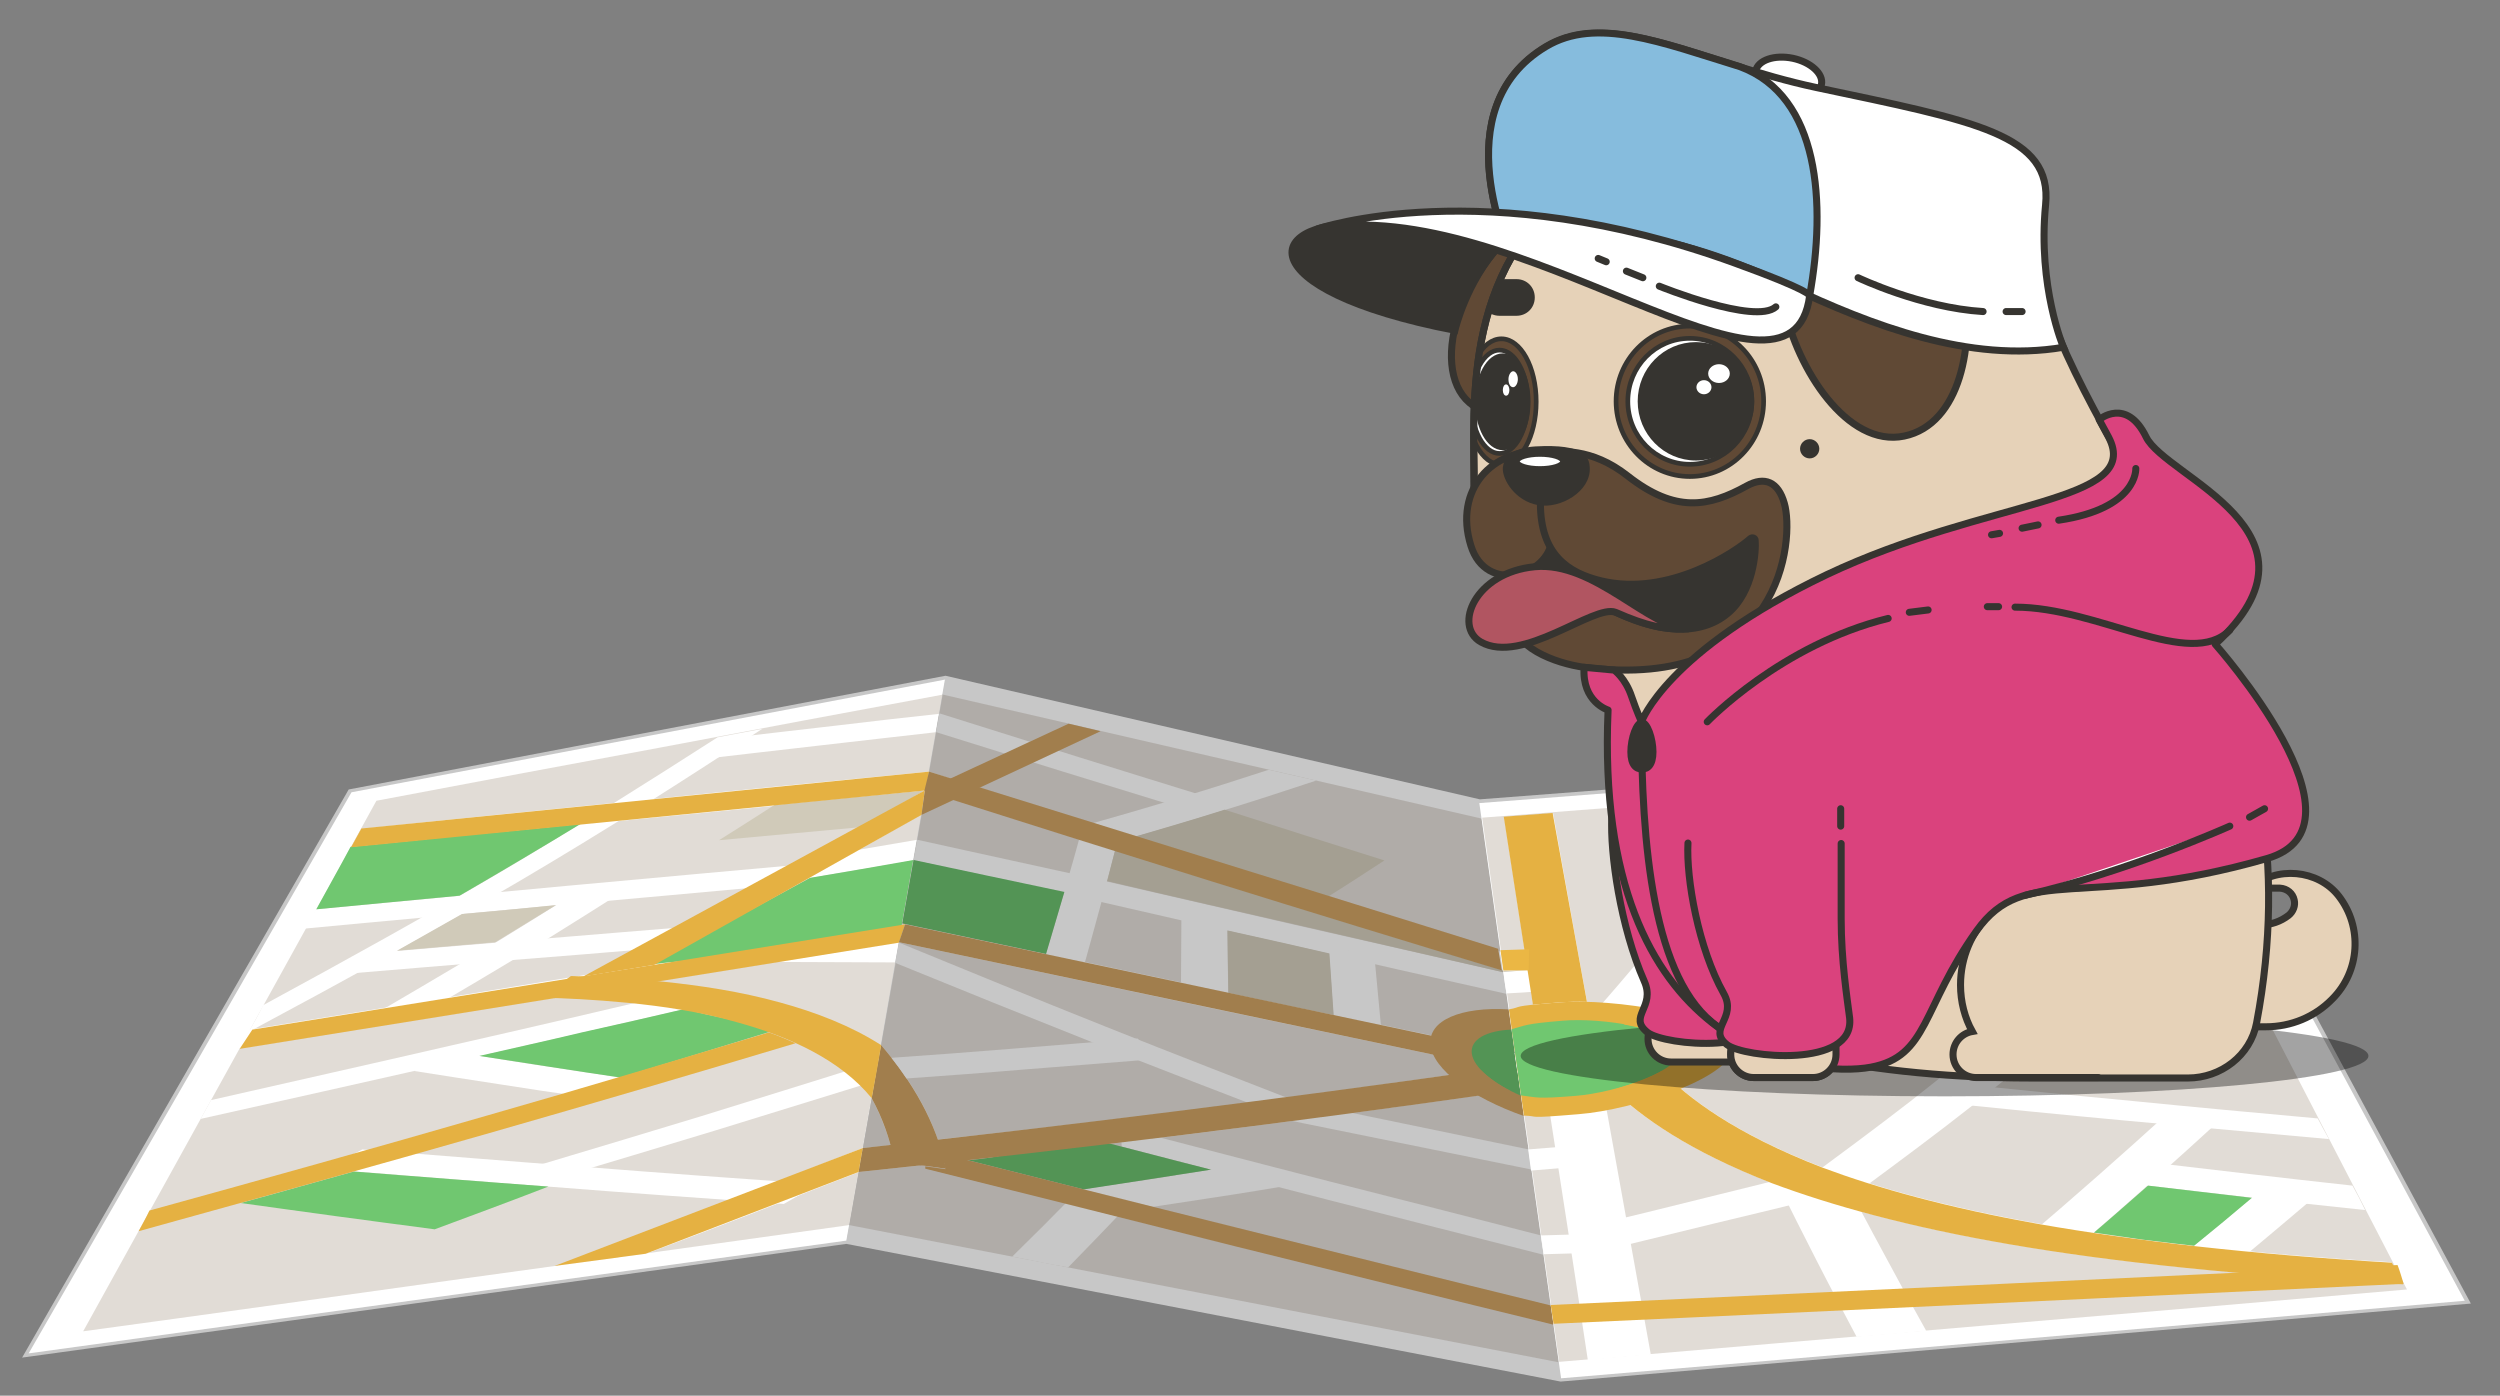 <?xml version="1.0" encoding="utf-8"?>
<!-- Generator: Adobe Illustrator 22.0.1, SVG Export Plug-In . SVG Version: 6.00 Build 0)  -->
<svg version="1.1" id="Capa_1" xmlns="http://www.w3.org/2000/svg" xmlns:xlink="http://www.w3.org/1999/xlink" x="0px" y="0px"
	 viewBox="0 0 532 297" style="enable-background:new 0 0 532 297;" xml:space="preserve">
<rect x="0" y="0" width="532" height="297" fill="#808080" stroke="none"/>
<style type="text/css">
	.st0{fill-rule:evenodd;clip-rule:evenodd;fill:#FFFFFF;}
	.st1{fill-rule:evenodd;clip-rule:evenodd;fill:#C7C7C7;}
	.st2{fill-rule:evenodd;clip-rule:evenodd;fill:#E1DCD6;}
	.st3{fill-rule:evenodd;clip-rule:evenodd;fill:#70C770;}
	.st4{fill-rule:evenodd;clip-rule:evenodd;fill:#D0CAB9;}
	.st5{fill-rule:evenodd;clip-rule:evenodd;fill:#B0ACA8;}
	.st6{fill-rule:evenodd;clip-rule:evenodd;fill:#A17E4D;}
	.st7{fill-rule:evenodd;clip-rule:evenodd;fill:#539455;}
	.st8{fill:#A17E4D;}
	.st9{fill-rule:evenodd;clip-rule:evenodd;fill:#A49F92;}
	.st10{fill:#FFFFFF;}
	.st11{fill-rule:evenodd;clip-rule:evenodd;fill:#E5B142;}
	.st12{fill-rule:evenodd;clip-rule:evenodd;fill:#EBB744;}
	.st13{fill:#E5B142;}
	.st14{opacity:0.36;}
	.st15{fill:#604935;stroke:#363430;stroke-width:1.5;stroke-linecap:round;stroke-miterlimit:10;}
	.st16{fill:#E6D2B8;stroke:#363430;stroke-width:1.5;stroke-linecap:round;stroke-miterlimit:10;}
	.st17{fill:#E6D2B8;stroke:#363430;stroke-width:1.5;stroke-linecap:round;stroke-linejoin:round;stroke-miterlimit:10;}
	.st18{clip-path:url(#SVGID_2_);}
	.st19{fill:#604935;stroke:#363430;stroke-linecap:round;stroke-miterlimit:10;}
	.st20{fill:#FFFFFF;stroke:#363430;stroke-linecap:round;stroke-miterlimit:10;}
	.st21{fill:#363430;stroke:#363430;stroke-linecap:round;stroke-miterlimit:10;}
	.st22{fill:#363430;}
	.st23{fill:none;stroke:#363430;stroke-width:1.5;stroke-linecap:round;stroke-miterlimit:10;}
	.st24{fill:#363430;stroke:#363430;stroke-width:1.5;stroke-linecap:round;stroke-miterlimit:10;}
	.st25{fill:#B15561;stroke:#363430;stroke-width:1.5;stroke-linecap:round;stroke-miterlimit:10;}
	.st26{fill:#DA427D;stroke:#363430;stroke-width:1.5;stroke-linecap:round;stroke-linejoin:round;stroke-miterlimit:10;}
	.st27{fill:#FFFFFF;stroke:#363430;stroke-width:1.5;stroke-linecap:round;stroke-miterlimit:10;}
	.st28{fill:#86BCDD;stroke:#363430;stroke-width:1.5;stroke-linecap:round;stroke-linejoin:round;stroke-miterlimit:10;}
	.st29{fill:#86BCDD;stroke:#363430;stroke-width:1.5;stroke-linejoin:round;stroke-miterlimit:10;}
	.st30{fill:#FFFFFF;stroke:#363430;stroke-width:1.5;stroke-linecap:round;stroke-linejoin:round;stroke-miterlimit:10;}
</style>
<g>
	<g>
		<polygon class="st0" points="74.8,168.6 6.1,288 180.2,264 332.2,293.3 524.5,276.7 461.3,159.6 314.8,170.8 201.2,144.5 		"/>
		<polygon class="st1" points="314.9,170.1 461.9,158.8 525.8,277.4 332.1,294 180.1,264.7 4.7,288.9 74.2,168 201.2,143.8 		"/>
		<path class="st0" d="M180.1,264c-29,4-58,8-87,12c-29,4-58,8-87,12c11.5-19.9,22.9-39.8,34.4-59.7c11.4-19.9,22.9-39.8,34.3-59.7
			c21.1-4,42.1-8,63.2-12c21.1-4,42.1-8,63.2-12c-3.5,19.9-7,39.8-10.6,59.7C187.2,224.2,183.6,244.1,180.1,264z"/>
		<path class="st2" d="M180.7,260.7c-27.2,3.8-54.4,7.6-81.5,11.3c-27.2,3.8-54.3,7.6-81.5,11.3c10.4-18.8,20.8-37.6,31.2-56.4
			c10.4-18.8,20.8-37.6,31.2-56.5c20.1-3.8,40.2-7.6,60.3-11.3c20.1-3.8,40.2-7.6,60.3-11.3c-3.3,18.8-6.7,37.6-10,56.5
			C187.3,223.1,184,241.9,180.7,260.7z"/>
		<path class="st0" d="M183.6,244.3c-10.6,4.2-21.3,8.4-32.2,12.6c-11,4.2-22.1,8.4-33.3,12.6c6.4-0.9,12.9-1.8,19.4-2.7
			c7.7-2.9,15.4-5.8,22.9-8.7c7.5-2.9,15-5.8,22.4-8.7C183,247.7,183.3,246,183.6,244.3z"/>
		<path class="st0" d="M192,196.5c-23.2,3.8-46.3,7.6-69.5,11.3c-23.1,3.8-46.3,7.6-69.4,11.3c-0.7,1.3-1.5,2.6-2.2,4
			c23.4-3.8,46.8-7.6,70.2-11.3c23.4-3.8,46.8-7.6,70.2-11.3C191.5,199.2,191.8,197.9,192,196.5z"/>
		<path class="st0" d="M191.3,200.6c-6.6,0-13.1-0.1-19.5-0.1c-2.2,1.4-4.4,2.8-6.6,4.2c8.4,0,16.9,0.1,25.4,0.1
			C190.8,203.5,191.1,202,191.3,200.6z"/>
		<path class="st0" d="M166.8,256.2c2.4-1.4,4.9-2.8,7.4-4.2c-17-1.2-33.6-2.4-50-3.7c-16-1.2-31.7-2.5-47.1-3.7
			c-2.6,1.4-5.2,2.8-7.8,4.2c15.5,1.2,31.2,2.5,47.3,3.7C133,253.8,149.7,255,166.8,256.2z"/>
		<path class="st0" d="M114.1,248.1c1,1,2,2,3.1,3c11.7-3.5,23.4-7,34.9-10.5c11.4-3.5,22.7-7,34-10.5c0.1-0.3,0.1-0.7,0.2-1
			c-0.9-0.8-1.8-1.5-2.7-2.3c-11.3,3.6-22.8,7.1-34.3,10.7C137.7,241,125.9,244.6,114.1,248.1z"/>
		<path class="st0" d="M42.7,238.1c17.5-3.9,34.8-7.8,52.1-11.7c17.1-3.9,34.2-7.8,51.1-11.7c0-1.2,0-2.5,0-3.8
			c-16.6,3.9-33.2,7.8-50,11.6c-16.9,3.9-33.9,7.7-51,11.6C44.2,235.4,43.4,236.8,42.7,238.1z"/>
		<path class="st0" d="M124.8,233.5c2.4-1.4,4.9-2.8,7.3-4.2c-6.3-0.9-12.5-1.9-18.6-2.8c-6-0.9-12-1.9-17.9-2.8
			c-2.5,1.4-5,2.8-7.5,4.2c5.9,0.9,11.9,1.9,18,2.8C112.3,231.7,118.5,232.6,124.8,233.5z"/>
		<path class="st0" d="M197.7,164.2c-20.7,2-41.2,4-61.4,6.1c-20,2-39.8,4-59.4,6.1c-0.7,1.3-1.5,2.7-2.2,4c19.8-2,39.9-4,60.2-6
			c20.5-2,41.2-4,62.2-6.1C197.3,166.8,197.5,165.5,197.7,164.2z"/>
		<path class="st0" d="M126.2,206.9c0.9,1,1.7,2,2.6,3c11.8-6.1,23.4-12.1,34.7-18.3c11.1-6,21.9-12.2,32.5-18.3
			c0.3-1.8,0.6-3.5,0.9-5.3c-11.1,6.5-22.5,13-34.2,19.4C151,194,138.7,200.4,126.2,206.9z"/>
		<path class="st0" d="M167.8,188.2c2.6-1.5,5.3-3.1,7.9-4.7c-18.5,1.7-36.8,3.3-55,5c-18,1.7-35.8,3.3-53.5,5
			c-0.8,1.4-1.5,2.7-2.3,4.1c16.7-1.6,33.7-3.1,50.7-4.7C133,191.4,150.3,189.8,167.8,188.2z"/>
		<path class="st0" d="M52.9,219.6c20-10.7,39.4-21.4,57.8-32.2c18-10.6,35.1-21.5,51.5-32.3c-3.2,0.6-6.4,1.2-9.5,1.8
			c-14.8,9.5-30,19.1-45.9,28.5c-16.3,9.6-33.3,19-50.8,28.5C55.1,215.8,54,217.7,52.9,219.6z"/>
		<path class="st0" d="M142,201.6c2.8-1.6,5.6-3.1,8.4-4.7c-11.8,1-23.6,1.9-35.3,2.9c-11.6,1-23.2,1.9-34.6,2.9c-3,1.6-6,3.2-9,4.7
			c11.6-1,23.2-1.9,34.9-2.9C118.2,203.6,130.1,202.6,142,201.6z"/>
		<path class="st0" d="M195.2,178.7c-8.2,1.4-16.4,2.8-24.6,4.2c-3.9,2.1-7.7,4.1-11.6,6.2c5.9-1,11.8-2,17.7-3c5.9-1,11.8-2,17.7-3
			C194.7,181.6,194.9,180.2,195.2,178.7z"/>
		<path class="st0" d="M199.9,151.9c-7.3,0.8-14.6,1.6-21.9,2.5c-7.2,0.8-14.5,1.7-21.6,2.5c-2.5,1.6-5.1,3.1-7.6,4.7
			c8.3-1,16.7-1.9,25.1-2.9c8.4-1,16.9-1.9,25.4-2.9C199.4,154.5,199.7,153.2,199.9,151.9z"/>
		<path class="st0" d="M185.9,225.7c0.3,0.3,0.6,0.5,0.9,0.7c0.1-0.4,0.1-0.8,0.2-1.1C186.6,225.4,186.2,225.5,185.9,225.7z"/>
		<path class="st3" d="M172.4,186.8c-11.4,6.2-22.9,12.4-34.8,18.6c9.1-1.5,18.1-0.8,27.2-2.3c9.1-1.5,18.1-4.6,27.1-6.1
			c0.8-4.5,1.7-9.5,2.5-14C187,184.3,179.7,185.6,172.4,186.8z"/>
		<path class="st3" d="M102,224.7c9.8,1.5,19.8,3.1,30,4.6c10.6-3.2,22.6-6.9,33-10.1c-6-1.7-13.4-2.8-19.3-4.5
			c-7.3,1.7-14.6,3.4-21.9,5C116.7,221.4,109.4,223,102,224.7z"/>
		<path class="st4" d="M196.8,168.2c-4.4,2.6-8.9,5.2-13.4,7.8c-10.2,0.9-20.3,1.9-30.4,2.8c4-2.5,7.9-5,11.8-7.5
			C175.5,170.2,186.1,169.2,196.8,168.2z"/>
		<path class="st3" d="M75.3,249.3c6.7,0.5,13.5,1.1,20.4,1.6c6.9,0.5,13.9,1.1,21,1.6c-8,3.1-16.1,6.1-24.2,9.1
			c-7.1-0.9-14.1-1.9-21-2.8c-6.8-0.9-13.6-1.9-20.3-2.8C59.3,253.8,67.3,251.5,75.3,249.3z"/>
		<path class="st3" d="M123.6,175.3c-8.4,5.1-17,10.2-25.8,15.3c-10.2,1-20.3,1.9-30.5,2.9c2.4-4.4,4.9-8.8,7.3-13.3
			c8.1-0.8,16.2-1.6,24.3-2.5C107.1,177,115.3,176.2,123.6,175.3z"/>
		<path class="st0" d="M135.1,188.1c-3.7,0.3-7.4,0.7-11.1,1c-7.4,4.6-14.9,9.3-22.5,13.9c-7.7,4.6-15.6,9.2-23.6,13.9
			c4.2-0.5,8.4-1,12.5-1.5c7.7-4.5,15.4-9.1,22.9-13.6C120.7,197.2,128,192.6,135.1,188.1z"/>
		<path class="st4" d="M98.3,194.5c-4.6,2.6-9.2,5.2-13.8,7.8c6.9-0.6,13.9-1.2,20.9-1.8c4.3-2.6,8.6-5.3,12.9-7.9
			C111.6,193.3,105,193.9,98.3,194.5z"/>
		<g>
			<path class="st1" d="M332.2,293.3c-25.3-4.9-50.7-9.8-76-14.6c-25.3-4.9-50.7-9.8-76-14.7c1.8-10.1,3.5-20.2,5.3-30.3
				c2.2,4.2,3.9,8.7,4.8,13.4c3.7,0.5,7.3,1.1,11,1.6c-2-9.8-7.1-18.6-13.8-26.3l-0.8,4.2l3.9-22.4c3.5-19.9,7-39.8,10.5-59.7
				c18.9,4.4,37.8,8.8,56.8,13.1c18.9,4.4,37.9,8.8,56.8,13.1c2.9,20.4,5.8,40.8,8.7,61.2C326.4,252.5,329.3,272.9,332.2,293.3z"/>
			<path class="st5" d="M331.7,289.9c-25.2-4.9-50.4-9.7-75.5-14.6c-25.2-4.9-50.3-9.7-75.5-14.6c1.6-9,3.2-18,4.8-27
				c2.2,4.2,3.9,8.7,4.8,13.4c3.7,0.5,7.3,1.1,11,1.6c-2-9.8-7.1-18.6-13.8-26.3l3.2-18.1c3.3-18.8,6.6-37.6,9.9-56.5
				c19.1,4.4,38.2,8.8,57.3,13.2c19.1,4.4,38.2,8.8,57.4,13.2c2.8,19.3,5.5,38.6,8.2,57.9C326.2,251.4,329,270.6,331.7,289.9z"/>
			<path class="st1" d="M322.7,226.7c-21.2,3.1-43.2,6.2-65.9,9.1c-18.6,2.3-37.7,4.6-57.3,6.7c0.6,1.6,1,3.2,1.4,4.9
				c19.1-2.1,37.7-4.2,55.8-6.5c23.1-2.9,45.3-6,66.7-9C323.2,230.2,323,228.4,322.7,226.7L322.7,226.7z M189.4,243.7
				c-1.9,0.2-3.9,0.4-5.8,0.6c-0.3,1.7-0.6,3.4-0.9,5.1c4.4-0.5,8.7-0.9,13.1-1.4c-1.8-0.3-3.7-0.5-5.5-0.8
				C190,246,189.8,244.8,189.4,243.7z"/>
			<path class="st1" d="M322.4,224.1c-21.7-4.6-43.5-9.2-65.2-13.8c-21.7-4.6-43.4-9.2-65.2-13.8c-0.2,1.3-0.5,2.6-0.7,4
				c21.9,4.6,43.9,9.3,65.8,13.9c21.9,4.6,43.9,9.2,65.8,13.8C322.8,226.9,322.6,225.5,322.4,224.1z"/>
			<path class="st6" d="M324.3,237.5c-11.1-3.9-19.4-9.9-19.9-15.2c-0.5-5.2,6.5-8.1,16.7-7.5C322.1,222.4,323.2,229.9,324.3,237.5z
				"/>
			<path class="st7" d="M323.7,233.2c-5.9-2.6-10.1-6-10.5-9c-0.4-3,3.1-4.9,8.5-5.1C322.3,223.8,323,228.5,323.7,233.2z"/>
			<path class="st1" d="M275.5,238.5c1.8-0.7,3.6-1.5,5.3-2.2c-15.4-6-30.7-11.9-45.7-17.9c-14.8-5.9-29.4-11.9-43.8-17.8
				c-0.3,1.4-0.5,2.9-0.8,4.3c13.7,5.6,27.6,11.2,41.7,16.8C246.4,227.3,260.9,232.9,275.5,238.5z"/>
			<path class="st1" d="M319.3,202.5c-20.8-6.4-41.4-12.8-61.7-19.2c-20.2-6.3-40.1-12.7-59.9-19.1c-0.2,1.3-0.5,2.6-0.7,4
				c19.9,6.4,40.1,12.8,60.5,19.1c20.5,6.4,41.4,12.8,62.3,19.2C319.7,205.2,319.5,203.8,319.3,202.5z"/>
			<path class="st1" d="M229.3,176.1c2.3,1.2,4.7,2.3,7,3.5c7.7-2.2,15.2-4.4,22.6-6.7c7.2-2.2,14.3-4.5,21.2-6.8
				c-3.4-0.8-6.8-1.5-10.1-2.3c-6.4,2.1-13,4.2-19.7,6.2C243.3,172.1,236.4,174.1,229.3,176.1z"/>
			<path class="st1" d="M222.2,204.2c2.6,1.2,5.2,2.4,7.8,3.7c2.7-9.6,5.3-19.2,7.8-28.8c-2.4-1.2-4.8-2.4-7.3-3.6
				C227.9,185,225.1,194.7,222.2,204.2z"/>
			<path class="st1" d="M235.7,192.1c-0.2-1.5-0.3-3.1-0.4-4.6c-6.7-1.5-13.4-2.9-20.1-4.4c-6.7-1.5-13.4-2.9-20-4.4
				c-0.3,1.5-0.5,2.9-0.8,4.4c6.9,1.5,13.8,3,20.6,4.5C221.9,189.1,228.8,190.6,235.7,192.1z"/>
			<path class="st1" d="M319.9,206.9c-15-3.4-29.9-6.8-44.8-10.2c-14.9-3.4-29.8-6.9-44.7-10.3c-0.5,1.4-1,2.8-1.5,4.3
				c15.2,3.5,30.5,7,45.8,10.4c15.2,3.5,30.6,7,45.9,10.4C320.4,209.9,320.1,208.4,319.9,206.9z"/>
			<path class="st1" d="M251.3,211.9c3.4,0.4,6.8,0.9,10.1,1.3c-0.1-5.6-0.2-11.2-0.2-16.9c-3.3-0.3-6.5-0.6-9.8-0.8
				C251.4,201,251.3,206.5,251.3,211.9z"/>
			<path class="st1" d="M283.9,218.4c3.4,0.4,6.7,0.9,10.1,1.3c-0.5-5.7-1.1-11.3-1.6-17c-3.2-0.3-6.4-0.5-9.7-0.8
				C283.2,207.4,283.5,212.9,283.9,218.4z"/>
			<path class="st1" d="M253.5,172.6c2-0.7,4-1.5,6-2.2c-10-3.1-20.1-6.2-30-9.3c-9.9-3.1-19.8-6.2-29.6-9.3c-0.2,1.3-0.5,2.6-0.7,4
				c8.9,2.8,18,5.6,27,8.4C235.3,167,244.4,169.8,253.5,172.6z"/>
			<path class="st1" d="M327.9,262.9c-15.1-3.9-30-7.7-45-11.5c-14.9-3.8-29.7-7.7-44.4-11.5c0.1,1.4,0.1,2.7,0.2,4.1
				c14.8,3.8,29.7,7.7,44.6,11.5c15,3.8,30,7.7,45.1,11.5C328.3,265.6,328.1,264.3,327.9,262.9z"/>
			<path class="st1" d="M223.9,254.1c4.3,1.3,8.6,2.7,12.9,4c6.9-1,13.7-2.1,20.4-3.1c6.7-1,13.3-2.1,19.8-3.2
				c-4.2-1.3-8.4-2.7-12.6-4c-6.6,1.1-13.3,2.1-20,3.2C237.7,252,230.8,253,223.9,254.1z"/>
			<path class="st8" d="M187.5,222.4c6.6,7.7,11.8,16.5,13.8,26.3c-3.7-0.5-7.3-1-11-1.6c-0.9-4.7-2.5-9.2-4.8-13.4
				C186.1,230,186.8,226.2,187.5,222.4z"/>
			<path class="st1" d="M186.8,226.4L186.8,226.4l0.1-0.8C186.9,225.9,186.8,226.1,186.8,226.4L186.8,226.4z M192.9,229.5
				c8.4-0.6,16.7-1.2,24.9-1.9c9.3-0.7,18.6-1.5,27.7-2.2c-1.2-1.5-2.3-3-3.4-4.4c-8.9,0.7-18,1.5-27.1,2.2
				c-8.4,0.7-16.8,1.3-25.3,1.9C190.8,226.5,191.9,228,192.9,229.5z"/>
			<path class="st1" d="M227.3,269.7c3.8-3.9,7.6-7.8,11.3-11.7c-3.4-1.2-6.8-2.5-10.1-3.7c-4.3,4.4-8.7,8.8-13.1,13.1
				C219.3,268.2,223.3,269,227.3,269.7z"/>
			<path class="st1" d="M325.3,244.6c-9-1.9-18.1-3.7-27.1-5.6c-9-1.9-18.1-3.7-27.1-5.6c-0.4,1.4-0.9,2.8-1.3,4.1
				c9.4,1.9,18.7,3.8,28.1,5.7c9.3,1.9,18.7,3.8,28.1,5.7C325.7,247.6,325.5,246.1,325.3,244.6z"/>
			<path class="st7" d="M232.1,242.3c6.3,1.6,19.2,5,25.6,6.6c-8.9,1.4-17.9,2.8-27.1,4.2c-8.2-2.1-16.4-4.1-24.6-6.2
				C217.1,245.9,221.4,243.3,232.1,242.3z"/>
			<path class="st7" d="M192,196.5c10.2,2.2,20.4,4.3,30.6,6.5c1.3-4.4,2.6-8.8,3.9-13.2c-5.4-1.1-10.7-2.3-16.1-3.4
				c-5.3-1.1-10.7-2.3-16-3.4C193.6,187.5,192.8,192,192,196.5z"/>
			<path class="st9" d="M261.2,198c0.1,4.4,0.1,8.8,0.2,13.3c7.5,1.6,14.9,3.2,22.4,4.7c-0.3-4.4-0.6-8.7-0.9-13.1
				C275.6,201.2,268.4,199.6,261.2,198z"/>
			<path class="st9" d="M241.3,178.1c6.5-1.9,13-3.8,19.3-5.8c5.6,1.8,11.3,3.6,16.9,5.4c5.7,1.8,11.4,3.6,17.1,5.4
				c-4,2.6-8.1,5.3-12.3,7.9c-6.9-2.1-13.8-4.3-20.6-6.5C254.9,182.4,248.1,180.3,241.3,178.1z"/>
			<path class="st9" d="M319.9,206.9c-14.1-3.2-28.2-6.5-42.2-9.7c-14-3.2-28.1-6.4-42.1-9.7c0.6-2.2,1.1-4.4,1.7-6.6
				c13.5,4.3,27.2,8.5,40.9,12.8c13.8,4.3,27.7,8.5,41.7,12.8C319.9,206.7,319.9,206.8,319.9,206.9z"/>
			<path class="st6" d="M330,277.8c-22.5-5.5-44.8-11.1-67-16.6c-21-5.2-41.8-10.5-62.6-15.7c0.3,1.1,0.6,2.2,0.8,3.3
				c-1.4-0.2-2.9-0.4-4.3-0.6l0,0.5c22,5.5,44.1,11,66.3,16.6c22.3,5.5,44.8,11.1,67.4,16.6C330.4,280.5,330.2,279.1,330,277.8z"/>
		</g>
		<path class="st0" d="M461.3,159.6c10.5,19.5,21.1,39.1,31.6,58.6c10.5,19.5,21.1,39.1,31.6,58.6c-32.1,2.8-64.2,5.5-96.2,8.3
			c-32.1,2.8-64.1,5.5-96.1,8.2c-2.9-20.4-5.8-40.8-8.7-61.2c-2.9-20.4-5.8-40.8-8.7-61.2c24.4-1.9,48.8-3.8,73.2-5.6
			C412.4,163.3,436.9,161.5,461.3,159.6z"/>
		<path class="st2" d="M454.8,163.4c9.6,18.5,19.1,37,28.7,55.5c9.6,18.5,19.1,37,28.7,55.5c-30.1,2.6-60.2,5.2-90.2,7.7
			c-30.1,2.6-60.1,5.1-90.2,7.7c-2.7-19.3-5.5-38.6-8.2-57.9c-2.7-19.3-5.5-38.6-8.2-57.9c23.2-1.8,46.5-3.6,69.7-5.4
			C408.2,167,431.5,165.3,454.8,163.4z"/>
		<path class="st0" d="M375.2,169.6c-6.8,9.5-13.8,19.2-21.5,28.8c-7.9,9.8-16.4,19.4-25.3,29.2c3.7,0.2,7.4,0.5,11.2,0.7
			c8.9-10,17.5-20,25.4-30c7.7-9.8,14.7-19.7,21.4-29.5C382.6,169,378.9,169.3,375.2,169.6z"/>
		<path class="st10" d="M349.4,223.2c4.6,5.6,13.7,15.7,38.4,25.2c11.5,4.3,26.5,8.5,46.1,12c19.9,3.5,44.6,6.4,75,8.2
			c0.8,1.6,1.6,3.1,2.4,4.6c-34.1-1.8-61.7-4.7-83.7-8.5c-21.6-3.7-38-8.3-50.6-13c-26-10.1-35.3-20.7-39.9-26.7
			C341.3,224.4,345.4,223.8,349.4,223.2z"/>
		<path class="st0" d="M459.1,171.8c-20.6,8.9-42,18-64.3,27c-23.1,9.3-47.2,18.5-72,27.9c0.2,1.7,0.5,3.5,0.7,5.2
			c25.1-9.4,49.5-18.6,72.9-28c22.7-9,44.3-18.2,65.2-27.1C460.8,175.1,459.9,173.4,459.1,171.8z"/>
		<path class="st0" d="M351.3,288.3c-3.5-19.2-6.9-38.4-10.4-57.6c-3.5-19.2-7-38.4-10.4-57.6c-3.5,0.3-6.9,0.5-10.4,0.8
			c3,19.3,5.9,38.5,8.9,57.8c3,19.3,6,38.5,8.9,57.8C342.3,289,346.8,288.6,351.3,288.3z"/>
		<path class="st0" d="M479.5,211.3c-26.2,2.1-52.4,4.3-78.6,6.4c-26.2,2.1-52.4,4.3-78.6,6.4c0.2,1.4,0.4,2.7,0.6,4.1
			c26.4-2.2,52.8-4.3,79.3-6.5c26.4-2.2,52.9-4.3,79.3-6.5C480.8,214,480.2,212.6,479.5,211.3z"/>
		<path class="st11" d="M331.9,213.3c11.2-0.9,35,2.6,36.6,9.1c1.6,6.5-20.8,13.8-32.6,14.7c-11.9,1-8,0.4-11.6,0.3
			c-1.1-7.5-2.1-15.1-3.2-22.6C324.4,214.2,320.7,214.2,331.9,213.3z"/>
		<path class="st3" d="M332.6,217.2c8.3-0.7,23.7,1.7,24.7,6.1c1,4.4-13.3,9.2-22,9.9c-8.6,0.7-8.2,0.3-11.6-0.1
			c-0.7-4.7-1.3-9.4-2-14.1C324.8,218.2,324.2,217.9,332.6,217.2z"/>
		<path class="st0" d="M330.7,206.5c-0.1-1.3-0.2-2.7-0.4-4.1c-3.7,0-7.4,0.1-11.1,0.1c0.2,1.4,0.4,2.7,0.6,4.1
			C323.5,206.5,327.1,206.5,330.7,206.5z"/>
		<path class="st0" d="M333.9,210.5c0.2-1.6,0.4-3.1,0.6-4.7c-4.8,0.3-9.7,0.7-14.6,1c0.2,1.6,0.4,3.1,0.7,4.6
			C325,211.2,329.4,210.8,333.9,210.5z"/>
		<path class="st0" d="M343.8,266.4c-0.4-1.3-0.8-2.6-1.2-4c-4.9,0.2-9.8,0.4-14.7,0.5c0.2,1.3,0.4,2.7,0.6,4
			C333.5,266.8,338.6,266.6,343.8,266.4z"/>
		<path class="st0" d="M383,252c4.5,0.3,9,0.5,13.5,0.8c8-5.9,15.8-11.7,23.3-17.6c7.4-5.8,14.5-11.7,21.4-17.5
			c-4.3-0.3-8.6-0.6-12.9-0.9c-7,5.8-14.3,11.7-21.7,17.5C399,240.2,391.1,246,383,252z"/>
		<path class="st0" d="M409.9,283.2c-3.1-5.5-6.1-11-9.1-16.6c-3-5.5-5.9-11.1-8.9-16.6c-4.6,0.5-9.1,1.1-13.7,1.6
			c2.7,5.5,5.5,11,8.3,16.5c2.8,5.5,5.7,10.9,8.6,16.4C400,284.1,405,283.7,409.9,283.2z"/>
		<path class="st0" d="M390,254.2c-0.7-1.8-1.4-3.7-2.1-5.5c-8.3,2.1-16.6,4.1-25,6.2c-8.4,2.1-16.9,4.2-25.5,6.2
			c0.5,1.9,1,3.7,1.4,5.6c8.6-2.1,17.2-4.2,25.8-6.3C373.1,258.4,381.6,256.3,390,254.2z"/>
		<path class="st0" d="M340,247.9c0.8-1.6,1.6-3.2,2.4-4.7c-5.7,0.5-11.5,0.9-17.2,1.4c0.2,1.5,0.4,3,0.6,4.5
			C330.6,248.7,335.3,248.3,340,247.9z"/>
		<path class="st0" d="M371.2,181.9c0.6,1.5,1.2,2.9,1.8,4.4c11.7-0.6,23.5-1.2,35.2-1.8c11.8-0.6,23.6-1.2,35.4-1.8
			c2.5-1.4,5-2.8,7.5-4.3c-13.4,0.6-26.8,1.2-40.2,1.7C397.8,180.7,384.5,181.3,371.2,181.9z"/>
		<path class="st0" d="M396,182c4.7,0.1,9.4,0.3,14.1,0.4c4.7-5.5,9.3-11.1,13.7-16.6c-5,0.4-10,0.8-15,1.2
			C404.6,172,400.4,177,396,182z"/>
		<path class="st0" d="M355.3,199.4c0.5,1.5,1.1,3,1.7,4.4c7.8-0.7,15.5-1.5,23.3-2.2c7.7-0.7,15.5-1.5,23.3-2.3
			c2.7-1.4,5.5-2.9,8.2-4.3c-9.4,0.7-18.8,1.5-28.2,2.2C374.2,198,364.7,198.7,355.3,199.4z"/>
		<path class="st4" d="M386.4,168.7c-2.9,4.3-5.8,8.6-8.9,12.8c6.5-0.3,13-0.5,19.6-0.8c4-4.6,7.9-9.2,11.7-13.8
			C401.3,167.6,393.8,168.2,386.4,168.7z"/>
		<path class="st0" d="M493.2,238c-13.2-1.2-26.3-2.4-39.3-3.7c-12.8-1.2-25.6-2.5-38.2-3.8c-1.6,1.3-3.1,2.6-4.7,3.9
			c13.7,1.4,27.6,2.8,41.7,4.1c14.1,1.3,28.5,2.6,42.9,3.9C494.8,241,494,239.5,493.2,238z"/>
		<path class="st0" d="M430.6,263.9c3.9,0.4,7.8,0.9,11.6,1.3c10.6-9.1,20.8-18.2,30.5-27.1c-3.8-0.4-7.6-0.9-11.3-1.3
			C451.5,245.8,441.3,254.8,430.6,263.9z"/>
		<path class="st0" d="M500.6,252.3c-14.6-1.6-29.1-3.3-43.5-5c-2,1.4-4.1,2.9-6.1,4.3c8.6,1,17.2,2,25.9,3c8.8,1,17.6,2,26.4,2.9
			C502.5,255.8,501.6,254.1,500.6,252.3z"/>
		<path class="st0" d="M462.8,268.4c4.1,0.3,8.2,0.6,12.4,0.9c6.9-5.7,13.5-11.3,20.1-16.9c-4-0.3-8.1-0.6-12.1-0.9
			C476.5,257.1,469.7,262.7,462.8,268.4z"/>
		<path class="st3" d="M457.1,252.3c-3.8,3.3-7.6,6.7-11.5,10c0,0,5.6,0.8,10.4,1.5c4.8,0.6,10.9,1.3,10.9,1.3
			c4.2-3.4,8.3-6.8,12.3-10.2C471.8,254,464.4,253.2,457.1,252.3z"/>
		<path class="st4" d="M324.9,206.5c-1.7,0.1-3.3,0.2-5,0.3c0-0.1,0-0.2,0-0.3C321.5,206.6,323.2,206.5,324.9,206.5z"/>
		<polygon class="st3" points="461.6,176.8 419.7,194.5 428,215.5 479.5,211.3 		"/>
		<polygon class="st0" points="413.1,195.6 422.6,216.8 429.3,216.1 419.4,193 		"/>
		<path class="st11" d="M459.1,171.8l2.6,5c-35.1,15.3-71,29.8-107.5,43.7c-2.2-1.1-5.4-1.9-8.7-2.5
			C384.1,202.8,422,187.4,459.1,171.8z"/>
		<path class="st12" d="M461.6,176.8c-3.7,1.6-7.3,3.2-11,4.7v-0.1C454.3,179.9,458,178.3,461.6,176.8L461.6,176.8z M450.7,175.4
			L450.7,175.4c2.8-1.3,5.6-2.4,8.4-3.6C456.3,173,453.5,174.2,450.7,175.4z M450.7,181.5c-11.3,4.8-22.7,9.6-34.1,14.3v-0.1
			C428.1,191,439.5,186.2,450.7,181.5L450.7,181.5L450.7,181.5z M450.7,175.3L450.7,175.3c-2.6,1.2-5.3,2.4-7.9,3.5l-0.5,0
			C445.1,177.6,447.9,176.5,450.7,175.3L450.7,175.3z M416.5,189.9c5.3-2.2,10.5-4.4,15.7-6.6l-0.8,0c-5,2.1-9.9,4.1-14.9,6.2V189.9
			z M416.5,195.8c-13.4,5.5-26.9,10.9-40.6,16.2v-0.1c6.9-2.7,13.7-5.4,20.5-8C403.2,201.2,409.9,198.5,416.5,195.8L416.5,195.8
			L416.5,195.8z M416.5,189.5c-5.2,2.1-10.5,4.3-15.7,6.4l1.4-0.1c4.8-2,9.6-3.9,14.3-5.9V189.5L416.5,189.5z M375.9,206.3
			c4.7-1.9,9.4-3.7,14.1-5.6l-1.4,0.1c-4.2,1.7-8.4,3.4-12.6,5.1V206.3z M375.9,212c-4.6,1.8-9.3,3.6-13.9,5.4l-0.1,0
			C366.6,215.6,371.3,213.8,375.9,212L375.9,212L375.9,212z M375.9,205.9c-7.6,3-15.2,6-22.9,9.1l0.3,0.1c7.6-2.9,15.1-5.8,22.5-8.7
			V205.9z"/>
		<path class="st6" d="M322.7,226.7L322.7,226.7l0.1,0.4L322.7,226.7L322.7,226.7z M315.2,227.8c-43.8,6.2-87.7,11.7-131.6,16.5
			l-0.9,5.1c45.8-4.8,92-10.5,138.7-17.2C318.8,230.8,316.7,229.3,315.2,227.8z"/>
		<polygon class="st11" points="183.6,244.3 182.7,249.4 137.4,266.8 118,269.4 		"/>
		<polygon class="st11" points="53.7,219.1 51,223.2 191.3,200.6 192.6,196.7 		"/>
		<polygon class="st6" points="192.6,196.7 191.3,200.5 305.3,224.5 306,220.7 		"/>
		<path class="st11" d="M367.3,220.5l112.2-9.1l2,3.9c0,0-111.8,10.1-113.6,9.3C366.1,223.7,363.5,220.8,367.3,220.5z"/>
		<path class="st11" d="M320,173.8l10.4-0.8l7.3,40.2c-2.1-0.1-4.1,0-5.8,0.1c-2.6,0.2-4.4,0.4-5.7,0.5L320,173.8z"/>
		<path class="st13" d="M353.6,227.9c5.6,5.7,15.4,13.3,34.3,20.6c11.5,4.3,26.5,8.5,46.1,12c19.9,3.5,44.6,6.4,75,8.2
			c0.8,1.6,1.6,3.1,2.4,4.6c-34.1-1.8-61.7-4.7-83.7-8.5c-21.6-3.7-38-8.3-50.6-13c-17.8-6.9-27.8-14.1-33.8-19.9
			C347.1,230.8,350.9,229.4,353.6,227.9z"/>
		<polygon class="st11" points="124.1,207.8 196.8,168.2 196.1,173.4 139.3,205.3 		"/>
		<polygon class="st6" points="227.4,154 196.8,168.2 196.1,173.4 234.2,155.6 		"/>
		<polygon class="st11" points="197.7,164.2 76.9,176.3 74.7,180.3 197,168.2 		"/>
		<path class="st6" d="M197.7,164.2c-0.3,1.4-0.7,2.7-1,4.1c40.5,12.9,81.5,25.7,122.9,38.2c-0.3-1.5-0.5-3-0.8-4.6
			C278.5,189.3,238.1,176.8,197.7,164.2z"/>
		<polygon class="st12" points="319.3,202.2 325.4,202 325.3,206.5 319.9,206.5 		"/>
		<path class="st11" d="M29.5,262c25.3-7,50.3-13.9,74.7-20.9c22-6.3,43.8-12.7,65.1-19.1c-1.8-0.8-3.7-1.6-5.7-2.3
			c-19.7,5.9-39.7,11.9-60,17.7c-23.5,6.8-47.5,13.5-71.8,20.2C31.1,259.1,30.3,260.5,29.5,262z"/>
		<path class="st11" d="M511.5,273.2c-0.4-1.3-0.8-2.7-1.3-4c-5.6,0.3-174.7,8.3-180.2,8.5c0.2,1.4,0.4,2.7,0.6,4
			C336.3,281.5,505.7,273.5,511.5,273.2z"/>
		<path class="st13" d="M121.5,207.7c4.9,0.1,11.9,0.4,19.6,1.2c7.8,0.8,16.5,2.1,24.8,4.4c7.7,2.1,15.2,5,21.6,9.1
			c-0.6,3.8-1.3,7.5-2,11.3c-6.6-8.1-17.4-13.1-28.8-16.2c-7.7-2.2-15.8-3.4-23.1-4.1c-7.2-0.7-13.7-1-18.4-1.1
			C117.3,210.7,119.4,209.2,121.5,207.7z"/>
	</g>
	<g>
		<g>
			<path class="st14" d="M504,224.7c0,4.8-40.4,8.6-90.2,8.6s-90.2-3.9-90.2-8.6c0-4.8,40.4-8.6,90.2-8.6S504,219.9,504,224.7z"/>
			<g>
				<path class="st15" d="M345.4,77.3c-8.1,9.5-23.9,15.9-32.7,8.4c-8.8-7.5-2.4-31.1,18.5-43.4c10.7-6.3,5.1,1.4,13.9,8.9
					C353.8,58.6,353.5,67.8,345.4,77.3z"/>
				<path class="st16" d="M373.1,221.1c0,2.7-2.2,4.9-4.9,4.9h-12.6c-2.7,0-4.9-2.2-4.9-4.9c0-1.4,0.4-2.1,0.7-2.6
					c1.8-2.9,1.8-6.6,0.4-9.7c-3.1-6.8-7.8-15.4-7.8-45.1v-24.5h29.2V221.1z"/>
				<path class="st17" d="M459.3,218.5h22.9c5.3,0,10.4-2.1,14.1-5.9l0,0c5.9-5.9,6.5-15.3,1.4-21.9l0,0c-4.4-5.7-13.4-6.5-18.7-1.7
					h6.2c1.5,0.1,2.7,1.1,3,2.5l0,0c0.3,1.2-0.2,2.5-1.2,3.3l0,0c-1.7,1.3-3.7,2-5.8,2h-5.6L459.3,218.5z"/>
				<path class="st16" d="M313.7,104.2c0-19.2-3-48.7,25.1-67.7c28.7-19.5,79.9-15.2,97.8,31.4c15.5,40.2,56.8,80,43.6,149.8
					c-1.3,6.9-7.6,11.7-14.6,11.7c0,0-24.8,0-33.1,0c-21,0-36.4-2.3-48.3-4.7c-39.4-7.8-40.7-48.3-40.7-82.7L313.7,104.2z"/>
				<g>
					<defs>
						<path id="SVGID_1_" d="M436.6,67.9c-17.8-46.6-69.1-50.9-97.8-31.4c-28.1,19.1-25.1,48.5-25.1,67.7c0,0,7.3,34.4,33.5,34.4
							c26.3,0,49.1-4.3,66.4-23.9C413.6,114.7,445.2,90.6,436.6,67.9z"/>
					</defs>
					<clipPath id="SVGID_2_">
						<use xlink:href="#SVGID_1_"  style="overflow:visible;"/>
					</clipPath>
					<g class="st18">
						<g>
							<ellipse class="st19" cx="359.6" cy="85.4" rx="15.7" ry="16"/>
							<ellipse class="st20" cx="359.6" cy="85.4" rx="13.2" ry="13.4"/>
							<ellipse class="st21" cx="360.9" cy="85.4" rx="11.9" ry="12.1"/>
							<ellipse class="st10" cx="365.8" cy="79.5" rx="2.3" ry="2"/>
							<path class="st10" d="M364.2,82.4c0,0.8-0.7,1.5-1.6,1.5s-1.6-0.7-1.6-1.5s0.7-1.5,1.6-1.5S364.2,81.6,364.2,82.4z"/>
						</g>
						<g>
							<ellipse class="st19" cx="319.5" cy="85.5" rx="7.4" ry="13.4"/>
							<path class="st20" d="M325.1,85.5c0,6.1-2.7,11-6,11s-6-4.9-6-11c0-6.1,2.7-11,6-11S325.1,79.4,325.1,85.5z"/>
							<ellipse class="st21" cx="319.8" cy="85.5" rx="5.4" ry="9.8"/>
							<path class="st10" d="M323,80.7c0,0.9-0.5,1.7-1,1.7c-0.6,0-1-0.7-1-1.7c0-0.9,0.5-1.7,1-1.7C322.5,79,323,79.7,323,80.7z"/>
							<path class="st10" d="M321.2,83c0,0.7-0.3,1.2-0.7,1.2c-0.4,0-0.7-0.5-0.7-1.2c0-0.7,0.3-1.2,0.7-1.2
								C320.9,81.8,321.2,82.4,321.2,83z"/>
						</g>
						<path class="st22" d="M322.7,67.2h-3.6c-2.2,0-3.9-1.7-3.9-3.9c0-2.2,1.7-3.9,3.9-3.9h3.6c2.2,0,3.9,1.7,3.9,3.9
							C326.6,65.5,324.9,67.2,322.7,67.2z"/>
						<path class="st22" d="M363.7,66.1H355c-2.2,0-3.9-1.7-3.9-3.9c0-2.2,1.7-3.9,3.9-3.9h8.7c2.2,0,3.9,1.7,3.9,3.9
							C367.6,64.3,365.9,66.1,363.7,66.1z"/>
					</g>
				</g>
				<path class="st23" d="M338.8,36.5c-28.1,19.1-25.1,48.5-25.1,67.7"/>
				<path class="st23" d="M347.2,138.6c26.3,0,49.1-4.3,66.4-23.9"/>
				<path class="st16" d="M438.5,188.3c-11.8,0-21.3,9.5-21.3,21.3c0,3.6,0.9,7,2.5,9.9c-2.3,0.4-4.1,2.4-4.1,4.9
					c0,2.7,2.2,4.9,4.9,4.9h10h16"/>
				<path class="st16" d="M362.2,181.3c0.3,13.1,4.1,24,7.2,30.8c1.4,3.1,1.4,6.8-0.4,9.7c-0.3,0.4-0.7,1.1-0.7,2.6
					c0,2.7,2.2,4.9,4.9,4.9h12.6c2.7,0,4.9-2.2,4.9-4.9v-43.1"/>
				<path class="st24" d="M386.4,95.5c0,0.7-0.6,1.3-1.3,1.3c-0.7,0-1.3-0.6-1.3-1.3c0-0.7,0.6-1.3,1.3-1.3
					C385.8,94.2,386.4,94.8,386.4,95.5z"/>
				<path class="st23" d="M401.8,125.2c0,0,11.2-8.5,15.5-9.6"/>
				<path class="st15" d="M417.7,59.9c2.7,13.1-0.5,30.4-12.5,32.9c-12.1,2.5-22.8-14.4-25.5-27.5c-2.7-13.1,3.7-19.9,15.8-22.4
					C407.6,40.5,415.1,46.8,417.7,59.9z"/>
				<g>
					<path class="st21" d="M375.8,121.9c-1.9,8.2-11.5,15.2-25.7,15.2c-14.2,0-25.7-6.8-25.7-15.2s11.5-15.2,25.7-15.2
						C364.3,106.6,378.4,110.8,375.8,121.9z"/>
					<g>
						<path class="st15" d="M328.5,96.1c-10.9-0.8-19.2,8.1-15.5,20c3.2,10.4,16.5,6.6,17.3-1.4C330.8,108.9,328.5,96.1,328.5,96.1z
							"/>
						<path class="st15" d="M328,96.1c4,0,10.5-1,18.4,5.2c10.1,7.9,17.2,6.6,25.3,2.1c3.8-2.1,6.7-0.9,8,3.7
							c2.2,7.4-0.3,40.3-42.6,34.9c-5.9-0.8-15.9-4.3-15.1-11c0.7-6,8.6-7.7,19.7-1.8c10.9,5.8,20.2,6.2,26,1.3
							c5.5-4.6,6-13.3,5.8-15.5c0-0.5-0.6-0.7-1-0.4c-2.9,2.6-17.2,12.5-31.8,9c-7-1.7-12.9-5.6-12.9-16.5L328,96.1z"/>
						<path class="st21" d="M337.8,99.5c0.3,4.7-5.9,8.3-10.4,7.5c-4.6-0.8-7.3-5.2-7.1-7.5c0.2-1.7,1.6-3.7,6.4-4
							C337.3,94.9,337.7,97.8,337.8,99.5z"/>
					</g>
					<path class="st25" d="M359.4,133.8c-8.3,0.2-20.1-14.4-32.8-13.2c-12.7,1.2-17.4,12.6-11.5,16c8.8,5,24.1-8.1,28.7-6.3
						C350.4,133.2,354.4,134.1,359.4,133.8z"/>
				</g>
				<ellipse class="st20" cx="327.7" cy="98.2" rx="4.8" ry="1.5"/>
			</g>
		</g>
		<g>
			<g>
				<path class="st26" d="M343,173.9c-0.4,7.6,1.8,23.3,6.9,34.9c2.5,5.6-3.6,7.5,0.7,10.9c3.6,2.8,27.3,5.1,26.1-5.7
					c-0.5-4-1.8-12.1-1.8-21.1c0-9.1,0-16,0-16"/>
				<path class="st26" d="M349.3,153.6c0,0,5.3-15,39.4-31.3c34.2-16.2,67.4-15.2,60-29.3l-2-3.7c0,0,5.8-4.9,10,3.7
					c4.2,8.6,40.7,20.2,14.7,44.1c0,0,34.6,38.8,11,45.6c-38.9,11.2-51.4,0.8-61.8,15.4c-11.7,16.4-10.2,26.7-22.5,29
					c-12.3,2.3-59.1-2.2-55.9-76c0,0-5.6-1.7-5.1-9.1l6.4,0.6c0,0,2.4,1.7,3.7,5.6C348.3,151.4,349.3,153.6,349.3,153.6z"/>
				<path class="st16" d="M362.2,181.3c0.3,13.1,4.1,24,7.2,30.8c1.4,3.1,1.4,6.8-0.4,9.7c-0.3,0.4-0.7,1.1-0.7,2.6
					c0,2.7,2.2,4.9,4.9,4.9h12.6c2.7,0,4.9-2.2,4.9-4.9v-43.1"/>
				<path class="st26" d="M359.2,179.4c-0.4,7.6,2.2,22.4,7.6,32c3,5.3-3.6,7.5,0.7,10.9c3.6,2.8,27.3,5.1,26.1-5.7
					c-0.5-4-1.8-12.1-1.8-21.1c0-9.1,0-16,0-16"/>
				<path class="st23" d="M365.6,218.5c-14-9.7-16.3-39.3-16.3-65"/>
				<path class="st23" d="M363.3,153.6c0,0,15.7-16.4,38.5-22"/>
				<path class="st23" d="M474.5,134.1c-8.5,8.5-28-4.9-45.7-4.9"/>
				<path class="st23" d="M454.5,99.7c0,0,0.5,8.5-16.4,11"/>
				<path class="st27" d="M431,190.5c21.7-4.9,43.5-14.7,43.5-14.7"/>
				<path class="st21" d="M352,160c0,2.9-1.2,3.9-2.6,3.9s-2.6-1-2.6-3.9c0-2.9,1.2-6.5,2.6-6.5S352,157.2,352,160z"/>
			</g>
			<line class="st28" x1="481.9" y1="172.1" x2="478.7" y2="173.9"/>
			<line class="st28" x1="391.7" y1="172.1" x2="391.7" y2="175.8"/>
			<line class="st28" x1="410.3" y1="129.8" x2="406.3" y2="130.3"/>
			<line class="st28" x1="425.3" y1="129.1" x2="422.9" y2="129.1"/>
			<line class="st28" x1="433.7" y1="111.7" x2="430.3" y2="112.4"/>
			<line class="st28" x1="425.5" y1="113.5" x2="423.8" y2="113.8"/>
		</g>
		<g>
			<path class="st27" d="M387.6,18c-0.5,2.3-4,3.5-7.9,2.7c-3.9-0.8-6.6-3.3-6.1-5.6c0.5-2.3,4-3.5,7.9-2.7
				C385.3,13.2,388.1,15.7,387.6,18z"/>
			<path class="st24" d="M292.9,47.7c-24.8-1.7-28,13.9,16.7,22.6c0,0,2.4-10.3,9.5-18C319,52.4,311.3,49,292.9,47.7z"/>
			<path class="st27" d="M321.7,54.6c10.6-6.8,29.5-7.6,58.9,6.3c17.6,8.3,38.5,16.4,58.5,13c0,0-5.5-12.9-3.8-30.3
				c1.5-15-14.9-17.8-48.9-25c-24.4-5.2-43.4-17-57.4-8.6C306.7,23.3,321.7,54.6,321.7,54.6z"/>
			<path class="st29" d="M385.1,62.9c3.5-19.5,2.2-42.4-14.8-48.7C353.4,9,339.7,3.5,329,9.9c-22.3,13.3-7.3,44.6-7.3,44.6
				c10.6-6.8,29.5-7.6,58.9,6.3C382.1,61.5,383.5,62.2,385.1,62.9L385.1,62.9z"/>
			<path class="st30" d="M385.1,62.9c-3.8,30.1-62.5-22-104.7-14.2c0,0,35.3-12.2,88.8,7.3C385.5,61.9,385.1,62.9,385.1,62.9z"/>
			<path class="st23" d="M377.9,65.3c-4.4,3.9-24.8-4.4-24.8-4.4"/>
			<line class="st23" x1="349.6" y1="59.1" x2="346.1" y2="57.7"/>
			<line class="st23" x1="341.8" y1="55.7" x2="340.1" y2="55"/>
			<path class="st23" d="M395.4,59.1c0,0,13.4,6.4,26.6,7.2"/>
			<line class="st23" x1="426.9" y1="66.3" x2="430.3" y2="66.3"/>
		</g>
	</g>
</g>
</svg>
